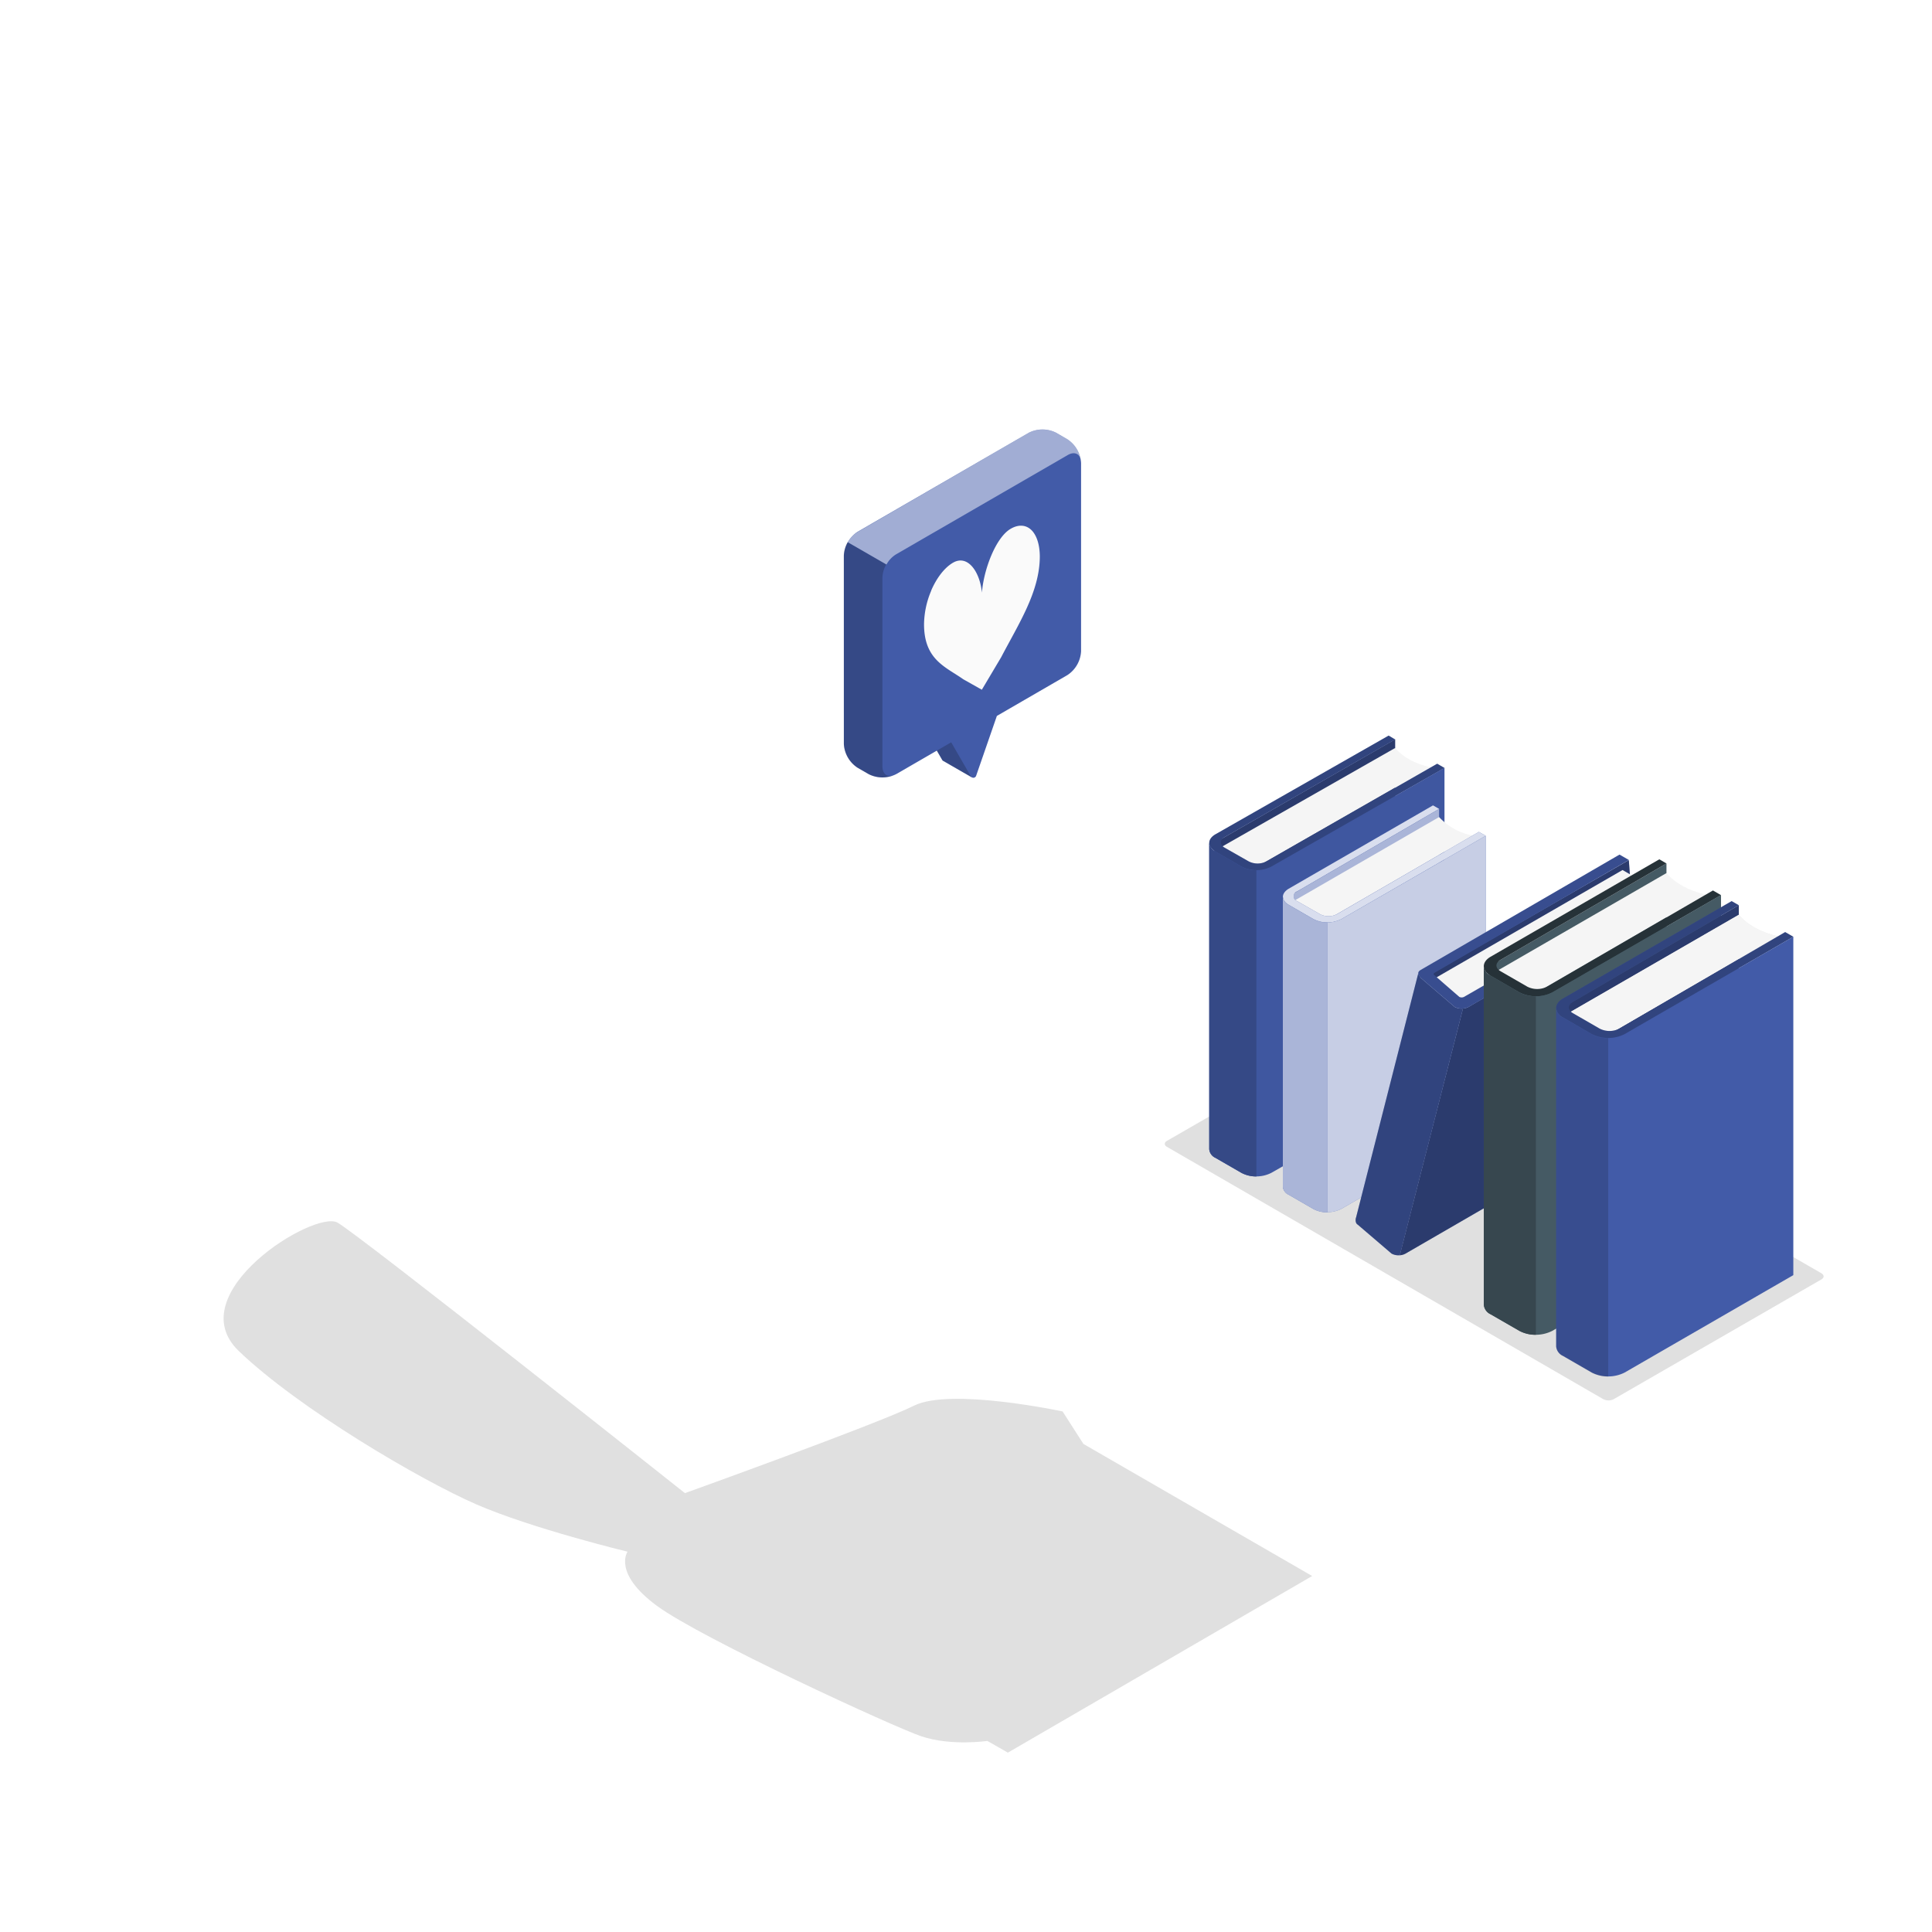 <svg class="animated" style="background:transparent" id="freepik_stories-book-lover" xmlns="http://www.w3.org/2000/svg" viewBox="0 0 500 500"
    version="1.1" xmlns:xlink="http://www.w3.org/1999/xlink" xmlns:svgjs="http://svgjs.com/svgjs">
    <style>
        svg#freepik_stories-book-lover:not(.animated) .animable {
            opacity: 0;
        }

        svg#freepik_stories-book-lover.animated #freepik--Books--inject-3 {
            animation: 1s 1 forwards cubic-bezier(.36, -0.01, .5, 1.38) slideDown;
            animation-delay: 0s;
        }

        svg#freepik_stories-book-lover.animated #freepik--Shelves--inject-3 {
            animation: 1s 1 forwards cubic-bezier(.36, -0.01, .5, 1.38) slideRight;
            animation-delay: 0s;
        }

        svg#freepik_stories-book-lover.animated #freepik--speech-bubble--inject-3 {
            animation: 1s 1 forwards linear slideUp, 1.5s Infinite linear floating;
            animation-delay: 0s, 1s;
        }

        svg#freepik_stories-book-lover.animated #freepik--Character--inject-3 {
            animation: 0.6s 1 forwards linear fadeIn, 1.5s Infinite linear wind;
            animation-delay: 0.1s, 0.7s;
            opacity: 0
        }

        @keyframes slideDown {
            0% {
                opacity: 0;
                transform: translateY(-30px);
            }

            100% {
                opacity: 1;
                transform: translateY(0);
            }
        }

        @keyframes slideRight {
            0% {
                opacity: 0;
                transform: translateX(30px);
            }

            100% {
                opacity: 1;
                transform: translateX(0);
            }
        }

        @keyframes slideUp {
            0% {
                opacity: 0;
                transform: translateY(30px);
            }

            100% {
                opacity: 1;
                transform: inherit;
            }
        }

        @keyframes floating {
            0% {
                opacity: 1;
                transform: translateY(0px);
            }

            50% {
                transform: translateY(-10px);
            }

            100% {
                opacity: 1;
                transform: translateY(0px);
            }
        }

        @keyframes fadeIn {
            0% {
                opacity: 0;
            }

            100% {
                opacity: 1;
            }
        }

        @keyframes wind {
            0% {
                transform: rotate(0deg);
            }

            25% {
                transform: rotate(1deg);
            }

            75% {
                transform: rotate(-1deg);
            }
        }
    </style>
    
    <g id="freepik--Shadows--inject-3" class="animable" style="transform-origin: 264.907px 358.758px;">
        <path id="freepik--Shadow--inject-3"
            d="M260.84,453.58l78.75-45.71-59.2-34.18L275,365.28s-29-6.22-38.46-1.49-59.28,22.63-59.28,22.63-83.93-66.58-89.9-70-41.09,18.33-25.56,33.23,47,33.37,61.43,39.66,39.18,12.27,39.18,12.27-3.92,5.52,7.59,14,61.61,31.49,68.46,33.78c7.74,2.58,17.06,1.19,17.06,1.19Z"
            style="fill: rgb(224, 224, 224); transform-origin: 198.731px 384.82px;" class="animable"></path>
        <path id="freepik--shadow--inject-3"
            d="M471.38,331.11l-53.76,31a3,3,0,0,1-2.68,0L302,296.8c-.74-.43-.74-1.12,0-1.54l53.77-31a2.92,2.92,0,0,1,2.67,0l113,65.3C472.12,330,472.12,330.69,471.38,331.11Z"
            style="fill: rgb(224, 224, 224); transform-origin: 386.694px 313.181px;" class="animable"></path>
    </g>
    <g id="freepik--Books--inject-3" class="animable" style="transform-origin: 388.53px 273.316px;">
        <g id="freepik--books--inject-3" class="animable" style="transform-origin: 388.53px 273.316px;">
            <polygon points="361.06 191.34 314.31 218.14 314.31 297.42 361.06 270.62 361.06 191.34"
                style="fill: rgb(66, 91, 168); transform-origin: 337.685px 244.38px;" id="elwxk3wqz9qqr"
                class="animable"></polygon>
            <g id="eli3kyqdyb9fi">
                <polygon points="361.06 191.34 314.31 218.14 314.31 297.42 361.06 270.62 361.06 191.34"
                    style="opacity: 0.35; transform-origin: 337.685px 244.38px;" class="animable"></polygon>
            </g>
            <path d="M315.64,219.46l45.42-25.88q3.09,3.6,9.16,5L325.15,224.4S322.58,223.8,315.64,219.46Z"
                style="fill: rgb(245, 245, 245); transform-origin: 342.93px 208.99px;" id="el41s0zbgc6wh"
                class="animable"></path>
            <path
                d="M329,224.26a8.5,8.5,0,0,1-7.7,0l-6.75-3.9c-2.13-1.22-2.13-3.21,0-4.44l44.83-25.55,1.68,1-44.19,25.31c-1.28.73-1.27,1.93,0,2.66l6.28,3.58a5.08,5.08,0,0,0,4.62,0l44.17-25.27,1.9,1.1Z"
                style="fill: rgb(66, 91, 168); transform-origin: 343.396px 207.776px;" id="eluula8ku9pm"
                class="animable"></path>
            <g id="el5y3bqb2h3ws">
                <path
                    d="M329,224.26a8.5,8.5,0,0,1-7.7,0l-6.75-3.9c-2.13-1.22-2.13-3.21,0-4.44l44.83-25.55,1.68,1-44.19,25.31c-1.28.73-1.27,1.93,0,2.66l6.28,3.58a5.08,5.08,0,0,0,4.62,0l44.17-25.27,1.9,1.1Z"
                    style="opacity: 0.25; transform-origin: 343.396px 207.776px;" class="animable"></path>
            </g>
            <path
                d="M373.83,198.72V278L329,303.54a8.56,8.56,0,0,1-7.7,0l-6.76-3.9a2.71,2.71,0,0,1-1.59-2.22V218.14a2.71,2.71,0,0,0,1.59,2.22l6.76,3.91a8.56,8.56,0,0,0,7.7,0Z"
                style="fill: rgb(66, 91, 168); transform-origin: 343.39px 251.587px;" id="el4d9butqi5g"
                class="animable"></path>
            <g id="eltcvn8zd138p">
                <path
                    d="M373.83,198.72V278L329,303.54a8.56,8.56,0,0,1-7.7,0l-6.76-3.9a2.71,2.71,0,0,1-1.59-2.22V218.14a2.71,2.71,0,0,0,1.59,2.22l6.76,3.91a8.56,8.56,0,0,0,7.7,0Z"
                    style="opacity: 0.05; transform-origin: 343.39px 251.587px;" class="animable"></path>
            </g>
            <path
                d="M325.15,225.19a7.89,7.89,0,0,1-3.85-.92l-6.76-3.91a2.71,2.71,0,0,1-1.59-2.22v79.28a2.71,2.71,0,0,0,1.59,2.22l6.76,3.9a7.89,7.89,0,0,0,3.85.92Z"
                style="fill: rgb(66, 91, 168); transform-origin: 319.05px 261.301px;" id="elr4u7hgxatmd"
                class="animable"></path>
            <g id="elc53gkjru96t">
                <path
                    d="M325.15,225.19a7.89,7.89,0,0,1-3.85-.92l-6.76-3.91a2.71,2.71,0,0,1-1.59-2.22v79.28a2.71,2.71,0,0,0,1.59,2.22l6.76,3.9a7.89,7.89,0,0,0,3.85.92Z"
                    style="opacity: 0.2; transform-origin: 319.05px 261.301px;" class="animable"></path>
            </g>
            <polygon points="372.44 209.34 333.28 232.1 333.28 307.05 372.44 284.3 372.44 209.34"
                style="fill: rgb(66, 91, 168); transform-origin: 352.86px 258.195px;" id="elh7td6qok2yj"
                class="animable"></polygon>
            <g id="elmntzmx0rkze">
                <polygon points="372.44 209.34 333.28 232.1 333.28 307.05 372.44 284.3 372.44 209.34"
                    style="fill: rgb(255, 255, 255); opacity: 0.55; transform-origin: 352.86px 258.195px;"
                    class="animable"></polygon>
            </g>
            <path d="M334.54,233.34l37.9-21.88a15.94,15.94,0,0,0,8.67,4.77L343.53,238S341.1,237.45,334.54,233.34Z"
                style="fill: rgb(245, 245, 245); transform-origin: 357.825px 224.73px;" id="eltv3s4fuj8u"
                class="animable"></path>
            <path
                d="M347.17,237.89a8,8,0,0,1-7.28,0l-6.38-3.69c-2-1.16-2-3,0-4.2l37.35-21.57,1.58.91L335.7,230.69a1.33,1.33,0,0,0,0,2.52l5.93,3.38a4.81,4.81,0,0,0,4.37,0l36.72-21.3,1.8,1Z"
                style="fill: rgb(66, 91, 168); transform-origin: 358.265px 223.598px;" id="elat3d6zi0wwi"
                class="animable"></path>
            <g id="el8zr1d7js8bp">
                <path
                    d="M347.17,237.89a8,8,0,0,1-7.28,0l-6.38-3.69c-2-1.16-2-3,0-4.2l37.35-21.57,1.58.91L335.7,230.69a1.33,1.33,0,0,0,0,2.52l5.93,3.38a4.81,4.81,0,0,0,4.37,0l36.72-21.3,1.8,1Z"
                    style="fill: rgb(255, 255, 255); opacity: 0.8; transform-origin: 358.265px 223.598px;"
                    class="animable"></path>
            </g>
            <path
                d="M384.52,216.32v74.95l-37.35,21.57a8,8,0,0,1-7.28,0l-6.39-3.69a2.54,2.54,0,0,1-1.5-2.1v-75a2.56,2.56,0,0,0,1.5,2.1l6.39,3.69a8,8,0,0,0,7.28,0Z"
                style="fill: rgb(66, 91, 168); transform-origin: 358.26px 265.018px;" id="el7rv2qjq1t84"
                class="animable"></path>
            <g id="el6fo7gyzqlik">
                <path
                    d="M384.52,216.32v74.95l-37.35,21.57a8,8,0,0,1-7.28,0l-6.39-3.69a2.54,2.54,0,0,1-1.5-2.1v-75a2.56,2.56,0,0,0,1.5,2.1l6.39,3.69a8,8,0,0,0,7.28,0Z"
                    style="fill: rgb(255, 255, 255); opacity: 0.7; transform-origin: 358.26px 265.018px;"
                    class="animable"></path>
            </g>
            <path
                d="M343.53,238.76a7.42,7.42,0,0,1-3.64-.87l-6.39-3.69a2.56,2.56,0,0,1-1.5-2.1v75a2.54,2.54,0,0,0,1.5,2.1l6.39,3.69a7.42,7.42,0,0,0,3.64.87Z"
                style="fill: rgb(66, 91, 168); transform-origin: 337.765px 272.931px;" id="elqavczt0fbc"
                class="animable"></path>
            <g id="elxpnbx2p0ds">
                <path
                    d="M343.53,238.76a7.42,7.42,0,0,1-3.64-.87l-6.39-3.69a2.56,2.56,0,0,1-1.5-2.1v75a2.54,2.54,0,0,0,1.5,2.1l6.39,3.69a7.42,7.42,0,0,0,3.64.87Z"
                    style="fill: rgb(255, 255, 255); opacity: 0.55; transform-origin: 337.765px 272.931px;"
                    class="animable"></path>
            </g>
            <polygon points="421.54 222.6 421.96 228.3 371.56 255.34 370.42 252.02 421.54 222.6"
                style="fill: rgb(66, 91, 168); transform-origin: 396.19px 238.97px;" id="elr32c71vpcu9"
                class="animable"></polygon>
            <g id="elmznubryfvdb">
                <polygon points="421.54 222.6 421.96 228.3 371.56 255.34 370.42 252.02 421.54 222.6"
                    style="opacity: 0.35; transform-origin: 396.19px 238.97px;" class="animable"></polygon>
            </g>
            <polygon points="371.09 253.34 419.91 225.16 428.4 230.06 378.62 259.18 371.09 253.34"
                style="fill: rgb(245, 245, 245); transform-origin: 399.745px 242.17px;" id="elg79h6ojs6o"
                class="animable"></polygon>
            <path
                d="M387.79,256.16l6.07,48.76a4,4,0,0,1-1.81,3.13l-28.32,16.39a3.5,3.5,0,0,1-1.47.42L378.62,261a3.45,3.45,0,0,0,1.47-.41l2-1.18Z"
                style="fill: rgb(66, 91, 168); transform-origin: 378.06px 290.51px;" id="elfjegn40rwkt"
                class="animable"></path>
            <g id="elct3mwmvq1ao">
                <path
                    d="M387.79,256.16l6.07,48.76a4,4,0,0,1-1.81,3.13l-28.32,16.39a3.5,3.5,0,0,1-1.47.42L378.62,261a3.45,3.45,0,0,0,1.47-.41l2-1.18Z"
                    style="opacity: 0.35; transform-origin: 378.06px 290.51px;" class="animable"></path>
            </g>
            <path
                d="M376.47,260.61l-5.05-4.32-3.71-3.18c-.38-.6-.82-1.05-.58-1.55L351,314.88l0,.06c-.24.5-.31,1.62.38,2l8.75,7.49a3.73,3.73,0,0,0,2.16.42L378.62,261A3.75,3.75,0,0,1,376.47,260.61Z"
                style="fill: rgb(66, 91, 168); transform-origin: 364.726px 288.216px;" id="elv2w0zcb2t8"
                class="animable"></path>
            <g id="el66nx7lct6ec">
                <path
                    d="M376.47,260.61l-5.05-4.32-3.71-3.18c-.38-.6-.82-1.05-.58-1.55L351,314.88l0,.06c-.24.5-.31,1.62.38,2l8.75,7.49a3.73,3.73,0,0,0,2.16.42L378.62,261A3.75,3.75,0,0,1,376.47,260.61Z"
                    style="opacity: 0.25; transform-origin: 364.726px 288.216px;" class="animable"></path>
            </g>
            <path
                d="M367.71,251c-1,.58-.75,1.22,0,2.09l8.76,7.5a4,4,0,0,0,3.62,0l7.7-4.45c1-.57,1.18-1.41.39-1.86a3.61,3.61,0,0,0-3.22.23L378.88,258a1.36,1.36,0,0,1-1.21,0l-6.4-5.56c-.33-.19-.33-.5,0-.7l50.27-29.18-2.41-1.39Z"
                style="fill: rgb(66, 91, 168); transform-origin: 394.295px 241.096px;" id="elqaa32axdxg"
                class="animable"></path>
            <g id="el061hqrot1pla">
                <path
                    d="M367.71,251c-1,.58-.75,1.22,0,2.09l8.76,7.5a4,4,0,0,0,3.62,0l7.7-4.45c1-.57,1.18-1.41.39-1.86a3.61,3.61,0,0,0-3.22.23L378.88,258a1.36,1.36,0,0,1-1.21,0l-6.4-5.56c-.33-.19-.33-.5,0-.7l50.27-29.18-2.41-1.39Z"
                    style="opacity: 0.15; transform-origin: 394.295px 241.096px;" class="animable"></path>
            </g>
            <polygon points="431.28 223.46 385.5 250.06 385.5 337.66 431.28 311.07 431.28 223.46"
                style="fill: rgb(69, 90, 100); transform-origin: 408.39px 280.56px;" id="el1xeo73zw861"
                class="animable"></polygon>
            <path d="M387,251.51l44.3-25.57q3.42,4,10.13,5.57L397.48,257S394.65,256.31,387,251.51Z"
                style="fill: rgb(245, 245, 245); transform-origin: 414.215px 241.47px;" id="elpw9f95zpkf"
                class="animable"></path>
            <path
                d="M401.74,256.82a9.39,9.39,0,0,1-8.51,0l-7.46-4.3c-2.35-1.36-2.35-3.56,0-4.92l43.66-25.21,1.85,1.07-42.94,24.95c-1.41.81-1.41,2.13,0,2.94l6.93,4a5.68,5.68,0,0,0,5.11,0l42.93-24.9,2.09,1.21Z"
                style="fill: rgb(38, 50, 56); transform-origin: 414.704px 240.115px;" id="elzxjdnqs1yk"
                class="animable"></path>
            <path
                d="M445.4,231.61v87.61l-43.66,25.2a9.39,9.39,0,0,1-8.51,0l-7.46-4.3a3,3,0,0,1-1.76-2.46v-87.6a3,3,0,0,0,1.76,2.45l7.46,4.32a9.45,9.45,0,0,0,8.51,0Z"
                style="fill: rgb(69, 90, 100); transform-origin: 414.705px 288.525px;" id="elju6tic433ye"
                class="animable"></path>
            <path
                d="M397.48,257.85a8.65,8.65,0,0,1-4.25-1l-7.46-4.32a3,3,0,0,1-1.76-2.45v87.6a3,3,0,0,0,1.76,2.46l7.46,4.3a8.65,8.65,0,0,0,4.25,1Z"
                style="fill: rgb(55, 71, 79); transform-origin: 390.745px 297.761px;" id="el1vpk9uli6aa"
                class="animable"></path>
            <polygon points="450 234.27 404.22 260.87 404.22 348.48 450 321.88 450 234.27"
                style="fill: rgb(66, 91, 168); transform-origin: 427.11px 291.375px;" id="el4d020ng9pip"
                class="animable"></polygon>
            <g id="eltr5magpioq8">
                <polygon points="450 234.27 404.22 260.87 404.22 348.48 450 321.88 450 234.27"
                    style="opacity: 0.35; transform-origin: 427.11px 291.375px;" class="animable"></polygon>
            </g>
            <path d="M405.7,262.32,450,236.75q3.42,4,10.13,5.57L416.2,267.79S413.36,267.12,405.7,262.32Z"
                style="fill: rgb(235, 235, 235); transform-origin: 432.915px 252.27px;" id="elkhf1rzxo4ng"
                class="animable"></path>
            <path d="M405.7,262.32,450,236.75q3.42,4,10.13,5.57L416.2,267.79S413.36,267.12,405.7,262.32Z"
                style="fill: rgb(245, 245, 245); transform-origin: 432.915px 252.27px;" id="eleodokxbreij"
                class="animable"></path>
            <path
                d="M420.46,267.63a9.39,9.39,0,0,1-8.51,0l-7.46-4.3c-2.35-1.36-2.35-3.56,0-4.92l43.66-25.2,1.85,1.06-42.94,25c-1.41.81-1.41,2.13,0,2.94l6.93,4a5.68,5.68,0,0,0,5.11,0L462,241.22l2.1,1.21Z"
                style="fill: rgb(66, 91, 168); transform-origin: 433.414px 250.93px;" id="el7i9ktcrfi7v"
                class="animable"></path>
            <g id="el9ejr3a3rhq7">
                <path
                    d="M420.46,267.63a9.39,9.39,0,0,1-8.51,0l-7.46-4.3c-2.35-1.36-2.35-3.56,0-4.92l43.66-25.2,1.85,1.06-42.94,25c-1.41.81-1.41,2.13,0,2.94l6.93,4a5.68,5.68,0,0,0,5.11,0L462,241.22l2.1,1.21Z"
                    style="opacity: 0.25; transform-origin: 433.414px 250.93px;" class="animable"></path>
            </g>
            <path
                d="M464.11,242.42V330l-43.65,25.21a9.45,9.45,0,0,1-8.51,0l-7.46-4.31a3,3,0,0,1-1.76-2.46v-87.6a3,3,0,0,0,1.76,2.45l7.46,4.32a9.39,9.39,0,0,0,8.51,0Z"
                style="fill: rgb(66, 91, 168); transform-origin: 433.42px 299.321px;" id="el0ooqry2u7b8"
                class="animable"></path>
            <g id="eljmfgyw0mhp">
                <path
                    d="M416.2,268.66a8.65,8.65,0,0,1-4.25-1l-7.46-4.32a3,3,0,0,1-1.76-2.45v87.6a3,3,0,0,0,1.76,2.46l7.46,4.31a8.75,8.75,0,0,0,4.25,1Z"
                    style="opacity: 0.15; transform-origin: 409.465px 308.576px;" class="animable"></path>
            </g>
        </g>
    </g>
    
    <g id="freepik--speech-bubble--inject-3" class="animable" style="transform-origin: 249.075px 156.218px;">
        <g id="freepik--speach-bubble--inject-3" class="animable" style="transform-origin: 249.075px 156.218px;">
            <path d="M251.51,201.19l-4.8-9L250.58,181v-6.83L238.74,181v6.84l5.09,8.81a.72.72,0,0,0,.34.31h0Z"
                style="fill: rgb(66, 91, 168); transform-origin: 245.125px 187.68px;" id="elddtz8t9a2nj"
                class="animable"></path>
            <g id="ela2yfc3aospi">
                <path d="M251.51,201.19l-4.8-9L250.58,181v-6.83L238.74,181v6.84l5.09,8.81a.72.72,0,0,0,.34.31h0Z"
                    style="opacity: 0.2; transform-origin: 245.125px 187.68px;" class="animable"></path>
            </g>
            <path
                d="M279.78,119.83a7.84,7.84,0,0,0-3.55-6.15L273.34,112a7.86,7.86,0,0,0-7.1,0l-44.31,25.63a7.83,7.83,0,0,0-3.54,6.15v48.75a7.84,7.84,0,0,0,3.54,6.15l2.89,1.67a7.86,7.86,0,0,0,7.1,0l14.25-8.24,5.08,8.8a.76.76,0,0,0,1.37-.13l5.37-15.5,18.24-10.56a7.85,7.85,0,0,0,3.55-6.15Z"
                style="fill: rgb(66, 91, 168); transform-origin: 249.085px 156.218px;" id="elcvuworbqh6d"
                class="animable"></path>
            <g id="el2jxvej8jo2c">
                <path
                    d="M218.39,192.54a7.84,7.84,0,0,0,3.54,6.15l2.89,1.67a7.92,7.92,0,0,0,6.49.28c-1.67.63-2.94-.31-2.94-2.33V149.55a7.25,7.25,0,0,1,1-3.49l-10-5.77a7.27,7.27,0,0,0-1,3.5Z"
                    style="opacity: 0.2; transform-origin: 224.84px 170.747px;" class="animable"></path>
            </g>
            <g id="eliwccu7y7oha">
                <path
                    d="M279.66,118.82c-.41-1.51-1.78-2-3.42-1l-44.32,25.63a7,7,0,0,0-2.5,2.65l-10-5.76a7,7,0,0,1,2.5-2.65L266.24,112a7.92,7.92,0,0,1,7.1,0l2.9,1.68A7.79,7.79,0,0,1,279.66,118.82Z"
                    style="fill: rgb(255, 255, 255); opacity: 0.5; transform-origin: 249.54px 128.63px;"
                    class="animable"></path>
            </g>
            <path
                d="M239.14,161.64a22.81,22.81,0,0,1,1.86-8.77h0l0-.06c1.37-3.17,3.37-5.85,5.6-7.16,3.83-2.26,7,2.32,7.52,7.72.46-6,3.59-14.26,7.41-16.5,2.23-1.31,4.25-1,5.64.56l0,0h0c1.18,1.35,1.91,3.6,1.93,6.55,0,9.12-5.45,17.4-10,26.11l-5,8.41-4.78-2.69C244.72,172.57,239.18,170.77,239.14,161.64Z"
                style="fill: rgb(250, 250, 250); transform-origin: 254.12px 157.275px;" id="ellc5b8540r4f"
                class="animable"></path>
        </g>
    </g>
    <g id="freepik--Character--inject-3" class="animable" style="transform-origin: 184.994px 317.435px;">
        <g id="freepik--character--inject-3" class="animable" style="transform-origin: 184.994px 317.435px;">
            <path
                d="M277.45,351.34s-3.19-17.39-7.59-35.8c-3.73-15.56-14.26-26.3-33.76-20.64l18.45,62.87a16.11,16.11,0,0,0,10.74,11.52l12.16,3.87,37.06,13.59,3.75-11.68C313.21,372.1,277.45,351.34,277.45,351.34Z"
                style="fill: rgb(255, 168, 167); transform-origin: 277.18px 340.06px;" id="eldrlpq3igv1t"
                class="animable"></path>
            <path
                d="M232.34,294.9s12.51-3.18,18.59-1.53,13.89,3.93,18.11,17.44,7.2,31.44,7.2,31.44-5.86,10.62-24.51,8.74Z"
                style="fill: rgb(66, 91, 168); transform-origin: 254.29px 322.054px;" id="eltooa52p6gi9"
                class="animable"></path>
            <g id="freepik--Book--inject-3" class="animable" style="transform-origin: 275.505px 406.145px;">
                <polygon points="261.43 444.82 339.34 399.84 289.57 371.11 211.66 416.09 261.43 444.82"
                    style="fill: rgb(66, 91, 168); transform-origin: 275.5px 407.965px;" id="el9ihq0ozbmzu"
                    class="animable"></polygon>
                <g id="elkvpo052ddfj">
                    <polygon points="261.43 444.82 339.34 399.84 289.57 371.11 211.66 416.09 261.43 444.82"
                        style="opacity: 0.15; transform-origin: 275.5px 407.965px;" class="animable"></polygon>
                </g>
                <path d="M299.35,421.74v-1.4c0-1.71,3.06-6.61,6.88-8.82l30.95-17.86v6.24Z"
                    style="fill: rgb(245, 245, 245); transform-origin: 318.265px 407.7px;" id="eljj2f5zes2ei"
                    class="animable"></path>
                <path
                    d="M337.17,393.66l-30.95,17.87c-3.82,2.2-6.89,7.1-6.88,8.81v1.4l-47.61-27.49h0v-1.39c0-1.72,3.06-6.62,6.88-8.82l30.93-17.86h0Z"
                    style="fill: rgb(250, 250, 250); transform-origin: 294.45px 393.96px;" id="eljeodlboffl"
                    class="animable"></path>
                <path
                    d="M337.17,393.66l-30.95,17.87c-3.82,2.2-6.89,7.1-6.88,8.81v1.4l-47.61-27.49h0v-1.39c0-1.72,3.06-6.62,6.88-8.82l30.95-17.87Z"
                    style="fill: rgb(250, 250, 250); transform-origin: 294.45px 393.955px;" id="elzihf6yqygc"
                    class="animable"></path>
                <path d="M299.34,420.44l-3-1.71-3.91-2.26a7.67,7.67,0,0,1,4.81.69A4,4,0,0,1,299.34,420.44Z"
                    style="fill: rgb(240, 240, 240); transform-origin: 295.885px 418.393px;" id="eler9jl7hgc19"
                    class="animable"></path>
                <path d="M299.34,420.44l-3-1.71-3.91-2.26a7.67,7.67,0,0,1,4.81.69A4,4,0,0,1,299.34,420.44Z"
                    style="fill: rgb(224, 224, 224); transform-origin: 295.885px 418.393px;" id="elq87m0mhur3o"
                    class="animable"></path>
                <polygon points="261.44 446.12 261.43 444.82 211.66 416.09 211.66 417.38 261.44 446.12"
                    style="fill: rgb(66, 91, 168); transform-origin: 236.55px 431.105px;" id="el1do6dlxz2qb"
                    class="animable"></polygon>
                <g id="elh5z8oac4uu">
                    <polygon points="261.44 446.12 261.43 444.82 211.66 416.09 211.66 417.38 261.44 446.12"
                        style="opacity: 0.3; transform-origin: 236.55px 431.105px;" class="animable"></polygon>
                </g>
                <polygon points="261.44 446.12 339.35 401.14 339.34 399.84 261.43 444.82 261.44 446.12"
                    style="fill: rgb(66, 91, 168); transform-origin: 300.39px 422.98px;" id="els3e4pzkd6qp"
                    class="animable"></polygon>
                <path
                    d="M299.34,420.44c0-1.71-3.15-3.14-7-.95l-30.93,17.73v6.41l37.92-21.89S299.36,422.16,299.34,420.44Z"
                    style="fill: rgb(245, 245, 245); transform-origin: 280.378px 431.003px;" id="elvihq6y8t5mn"
                    class="animable"></path>
                <polygon points="261.43 443.63 261.43 437.22 213.82 409.73 213.82 416.14 261.43 443.63"
                    style="fill: rgb(235, 235, 235); transform-origin: 237.625px 426.68px;" id="eludzpioggnxf"
                    class="animable"></polygon>
                <path
                    d="M292.37,419.49l-1.39.8-29.55,16.93-42.06-24.28-5.55-3.21L244.76,392c2.8-1.61,4.37-1.49,5.48-.86h0L298.5,419C296.76,418,294.72,418.24,292.37,419.49Z"
                    style="fill: rgb(250, 250, 250); transform-origin: 256.16px 413.963px;" id="eljyyxvqz58c"
                    class="animable"></path>
                <polygon
                    points="259.26 432.39 285.61 417.19 287 416.39 288.01 416.98 286.62 417.77 260.28 432.97 259.26 432.39"
                    style="fill: rgb(224, 224, 224); transform-origin: 273.635px 424.68px;" id="elxqsnui47cr8"
                    class="animable"></polygon>
                <polygon
                    points="256.83 430.98 283.18 415.78 284.56 414.99 285.58 415.57 284.19 416.37 257.84 431.57 256.83 430.98"
                    style="fill: rgb(224, 224, 224); transform-origin: 271.205px 423.28px;" id="elvm9dxfx92el"
                    class="animable"></polygon>
                <polygon
                    points="254.4 429.58 280.74 414.38 282.13 413.58 283.14 414.17 281.76 414.96 255.41 430.16 254.4 429.58"
                    style="fill: rgb(224, 224, 224); transform-origin: 268.77px 421.87px;" id="el4zy02c2kjge"
                    class="animable"></polygon>
                <polygon
                    points="251.96 428.17 278.31 412.97 279.7 412.18 280.71 412.76 279.32 413.56 252.98 428.76 251.96 428.17"
                    style="fill: rgb(224, 224, 224); transform-origin: 266.335px 420.47px;" id="elk83j53cweq8"
                    class="animable"></polygon>
                <polygon
                    points="249.53 426.77 275.88 411.57 277.26 410.77 278.28 411.36 276.89 412.15 250.54 427.35 249.53 426.77"
                    style="fill: rgb(224, 224, 224); transform-origin: 263.905px 419.06px;" id="elkji30095m5b"
                    class="animable"></polygon>
                <polygon
                    points="247.1 425.36 273.44 410.16 274.83 409.37 275.85 409.95 274.46 410.75 248.11 425.95 247.1 425.36"
                    style="fill: rgb(224, 224, 224); transform-origin: 261.475px 417.66px;" id="el38rbof81a1h"
                    class="animable"></polygon>
                <polygon
                    points="244.66 423.96 271.01 408.76 272.4 407.96 273.41 408.55 272.03 409.34 245.68 424.54 244.66 423.96"
                    style="fill: rgb(224, 224, 224); transform-origin: 259.035px 416.25px;" id="el8r2mwbi4hgt"
                    class="animable"></polygon>
                <polygon
                    points="242.23 422.55 268.58 407.35 269.97 406.56 270.98 407.14 269.59 407.94 243.25 423.14 242.23 422.55"
                    style="fill: rgb(224, 224, 224); transform-origin: 256.605px 414.85px;" id="el73xgpyjsayq"
                    class="animable"></polygon>
                <polygon
                    points="239.8 421.15 266.15 405.95 267.53 405.15 268.55 405.74 267.16 406.53 240.81 421.74 239.8 421.15"
                    style="fill: rgb(224, 224, 224); transform-origin: 254.175px 413.445px;" id="el5umji9fsbdi"
                    class="animable"></polygon>
                <polygon
                    points="237.37 419.75 263.71 404.54 265.1 403.75 266.11 404.33 264.73 405.13 238.38 420.33 237.37 419.75"
                    style="fill: rgb(224, 224, 224); transform-origin: 251.74px 412.04px;" id="elyj3kuyr006k"
                    class="animable"></polygon>
                <polygon
                    points="234.93 418.34 261.28 403.14 262.67 402.35 263.68 402.93 262.29 403.72 235.95 418.93 234.93 418.34"
                    style="fill: rgb(224, 224, 224); transform-origin: 249.305px 410.64px;" id="ela74g5fq777"
                    class="animable"></polygon>
                <polygon
                    points="232.5 416.94 258.85 401.73 260.23 400.94 261.25 401.53 259.86 402.32 233.51 417.52 232.5 416.94"
                    style="fill: rgb(224, 224, 224); transform-origin: 246.875px 409.23px;" id="el6egosdcmv4"
                    class="animable"></polygon>
                <polygon
                    points="230.07 415.53 256.41 400.33 257.8 399.54 258.81 400.12 257.43 400.91 231.08 416.12 230.07 415.53"
                    style="fill: rgb(224, 224, 224); transform-origin: 244.44px 407.83px;" id="elg0shxg0pjc"
                    class="animable"></polygon>
                <polygon
                    points="227.63 414.13 253.98 398.92 255.37 398.13 256.38 398.72 255 399.51 228.65 414.71 227.63 414.13"
                    style="fill: rgb(224, 224, 224); transform-origin: 242.005px 406.42px;" id="elhmmyhs4s8hv"
                    class="animable"></polygon>
                <polygon
                    points="225.2 412.72 251.55 397.52 252.94 396.73 253.95 397.31 252.56 398.1 226.22 413.31 225.2 412.72"
                    style="fill: rgb(224, 224, 224); transform-origin: 239.575px 405.02px;" id="elkd2090uzxih"
                    class="animable"></polygon>
                <polygon
                    points="222.77 411.32 249.12 396.11 250.5 395.32 251.51 395.91 250.13 396.7 223.78 411.9 222.77 411.32"
                    style="fill: rgb(224, 224, 224); transform-origin: 237.14px 403.61px;" id="elnp5gxht9rmk"
                    class="animable"></polygon>
                <polygon
                    points="220.34 409.91 246.68 394.71 248.07 393.92 249.08 394.5 247.7 395.3 221.35 410.5 220.34 409.91"
                    style="fill: rgb(224, 224, 224); transform-origin: 234.71px 402.21px;" id="elwc5muqmzr6"
                    class="animable"></polygon>
                <g id="el1eqj0p4zs3q">
                    <path
                        d="M292.66,417.83c-.57.06-1.78.45-2.45.6-2.81.63-7.77,2.9-12.53,5.28-6.35,3.18-12.33,6.57-12.33,6.57l-43.56-25.12,23-13.15a9.78,9.78,0,0,1,2.83-1.18,6.09,6.09,0,0,1,2,.68l.31-.53.35.17L298.5,419A7.87,7.87,0,0,0,292.66,417.83Z"
                        style="opacity: 0.1; transform-origin: 260.145px 410.555px;" class="animable"></path>
                </g>
                <polygon points="261.4 438.62 266.12 436.22 261.43 439.08 256.71 436.36 261.4 438.62"
                    style="fill: rgb(230, 230, 230); transform-origin: 261.415px 437.65px;" id="elfasw85erofm"
                    class="animable"></polygon>
                <polygon points="261.43 441.82 270.09 436.83 261.44 441.49 251.7 436.2 261.43 441.82"
                    style="fill: rgb(230, 230, 230); transform-origin: 260.895px 439.01px;" id="elgj4apugphxh"
                    class="animable"></polygon>
                <polygon points="213.82 411.15 221.1 415.54 213.82 411.82 213.82 411.15"
                    style="fill: rgb(230, 230, 230); transform-origin: 217.46px 413.345px;" id="elz8li4f1o7q"
                    class="animable"></polygon>
                <polygon points="213.83 413.65 224.64 420.26 213.82 414.25 213.83 413.65"
                    style="fill: rgb(230, 230, 230); transform-origin: 219.23px 416.955px;" id="elfrx9y7vjyx"
                    class="animable"></polygon>
                <path
                    d="M292.47,416.47a15.86,15.86,0,0,0-1.85.31c-2.82.64-7.78,2.9-12.53,5.28-6.35,3.18-12.34,6.58-12.34,6.58l-47.63-27.48s18.12-10.43,25.23-11.81c3.34-.64,5.39-.19,6.63.52h0l47.29,27.3A7.67,7.67,0,0,0,292.47,416.47Z"
                    style="fill: rgb(245, 245, 245); transform-origin: 257.695px 408.841px;" id="el4jx5qp40gqf"
                    class="animable"></path>
                <path
                    d="M291.87,414a7.73,7.73,0,0,0-4.81-.7,18.49,18.49,0,0,0-1.85.32,45.64,45.64,0,0,0-7.78,3c-1.55.71-3.16,1.49-4.75,2.29-3.82,1.91-7.51,3.9-9.84,5.19l1.08.62c2.33-1.28,6-3.27,9.84-5.18,1.59-.8,3.2-1.58,4.75-2.3a45.45,45.45,0,0,1,7.78-3,14,14,0,0,1,1.86-.32,7.79,7.79,0,0,1,4.8.69Z"
                    style="fill: rgb(224, 224, 224); transform-origin: 277.895px 418.951px;" id="el0latsvbhvh5"
                    class="animable"></path>
                <path
                    d="M289.44,412.63a7.75,7.75,0,0,0-4.81-.69,16.37,16.37,0,0,0-1.86.31,46.51,46.51,0,0,0-7.78,3c-1.55.71-3.16,1.5-4.75,2.29-3.82,1.92-7.51,3.91-9.84,5.19l1.08.62c2.33-1.28,6-3.27,9.84-5.18,1.59-.8,3.21-1.58,4.76-2.29a45.59,45.59,0,0,1,7.77-3,16.53,16.53,0,0,1,1.86-.32,7.73,7.73,0,0,1,4.81.7Z"
                    style="fill: rgb(224, 224, 224); transform-origin: 275.46px 417.585px;" id="el6f6ait8ch0w"
                    class="animable"></path>
                <path
                    d="M287,411.23a7.73,7.73,0,0,0-4.81-.7,16.53,16.53,0,0,0-1.86.32,45.4,45.4,0,0,0-7.77,3c-1.55.72-3.16,1.5-4.75,2.3C264,418,260.3,420,258,421.31l1.09.63c2.33-1.29,6-3.28,9.84-5.19,1.59-.8,3.2-1.58,4.75-2.29a45.32,45.32,0,0,1,7.78-3,18.49,18.49,0,0,1,1.85-.32,7.73,7.73,0,0,1,4.81.7Z"
                    style="fill: rgb(224, 224, 224); transform-origin: 273.06px 416.176px;" id="elhibofgqc1z"
                    class="animable"></path>
                <path
                    d="M284.56,409.82a7.73,7.73,0,0,0-4.81-.7,18.49,18.49,0,0,0-1.85.32,45.32,45.32,0,0,0-7.78,3c-1.55.71-3.16,1.49-4.75,2.29-3.82,1.91-7.51,3.9-9.84,5.19l1.08.62c2.33-1.28,6-3.27,9.84-5.19,1.59-.79,3.2-1.57,4.75-2.29a46.51,46.51,0,0,1,7.78-3,15.86,15.86,0,0,1,1.85-.31,7.74,7.74,0,0,1,4.81.69Z"
                    style="fill: rgb(224, 224, 224); transform-origin: 270.585px 414.771px;" id="elgluf48i5kt"
                    class="animable"></path>
                <path
                    d="M282.12,408.41a7.71,7.71,0,0,0-4.8-.7,18.18,18.18,0,0,0-1.86.32,45.64,45.64,0,0,0-7.78,3c-1.55.71-3.16,1.5-4.75,2.29-3.82,1.92-7.51,3.91-9.84,5.19l1.08.62c2.33-1.28,6-3.27,9.84-5.18,1.59-.8,3.2-1.58,4.75-2.3a45.45,45.45,0,0,1,7.78-3,16.53,16.53,0,0,1,1.86-.32,7.74,7.74,0,0,1,4.81.7Z"
                    style="fill: rgb(224, 224, 224); transform-origin: 268.15px 413.361px;" id="elnawwsusc64"
                    class="animable"></path>
                <path
                    d="M279.69,407a7.81,7.81,0,0,0-4.81-.69,14.54,14.54,0,0,0-1.86.32,45.45,45.45,0,0,0-7.78,3c-1.54.72-3.16,1.5-4.75,2.29-3.82,1.92-7.51,3.91-9.84,5.19l1.08.63c2.34-1.29,6-3.28,9.85-5.19,1.59-.8,3.2-1.58,4.75-2.29a45.59,45.59,0,0,1,7.77-3c.67-.15,1.29-.25,1.86-.32a7.73,7.73,0,0,1,4.81.7Z"
                    style="fill: rgb(224, 224, 224); transform-origin: 265.71px 411.966px;" id="els4m2l4nnrdn"
                    class="animable"></path>
                <path
                    d="M277.25,405.6a7.73,7.73,0,0,0-4.81-.7,16.53,16.53,0,0,0-1.86.32,46.26,46.26,0,0,0-7.77,3c-1.55.72-3.16,1.5-4.75,2.3-3.83,1.91-7.51,3.9-9.84,5.18l1.08.63c2.33-1.28,6-3.27,9.84-5.19,1.59-.79,3.2-1.58,4.75-2.29a45.32,45.32,0,0,1,7.78-3,18.49,18.49,0,0,1,1.85-.32,7.73,7.73,0,0,1,4.81.7Z"
                    style="fill: rgb(224, 224, 224); transform-origin: 263.275px 410.556px;" id="elfdhrnopv8vi"
                    class="animable"></path>
                <path
                    d="M274.81,404.19a7.73,7.73,0,0,0-4.81-.7,18.49,18.49,0,0,0-1.85.32,45.32,45.32,0,0,0-7.78,3c-1.55.71-3.16,1.49-4.75,2.29-3.82,1.91-7.51,3.9-9.84,5.19l1.08.62c2.33-1.28,6-3.27,9.84-5.18,1.59-.8,3.2-1.58,4.75-2.3a45.45,45.45,0,0,1,7.78-3,14,14,0,0,1,1.86-.32,7.79,7.79,0,0,1,4.8.69Z"
                    style="fill: rgb(224, 224, 224); transform-origin: 260.835px 409.141px;" id="elv7vghqe093e"
                    class="animable"></path>
                <path
                    d="M268.65,402.71a16.53,16.53,0,0,0-1.86.32c-2.81.63-7.77,2.9-12.53,5.28-3.82,1.91-7.51,3.9-9.84,5.18l-1.08-.62c2.33-1.28,6-3.27,9.84-5.19,4.75-2.38,9.72-4.64,12.53-5.28a16,16,0,0,1,1.86-.31,7.72,7.72,0,0,1,4.8.69l1.09.63A7.73,7.73,0,0,0,268.65,402.71Z"
                    style="fill: rgb(224, 224, 224); transform-origin: 258.4px 407.73px;" id="elcok5jset2k8"
                    class="animable"></path>
                <path
                    d="M266.21,401.3c-.57.07-1.19.17-1.86.32-2.81.63-7.77,2.9-12.52,5.28-3.83,1.91-7.51,3.9-9.84,5.19l-1.09-.63c2.34-1.28,6-3.27,9.84-5.18,4.76-2.38,9.72-4.65,12.53-5.28a16.53,16.53,0,0,1,1.86-.32,7.73,7.73,0,0,1,4.81.7L271,402A7.73,7.73,0,0,0,266.21,401.3Z"
                    style="fill: rgb(224, 224, 224); transform-origin: 255.95px 406.326px;" id="elh9zkdi679ku"
                    class="animable"></path>
                <path
                    d="M263.77,399.9a15.86,15.86,0,0,0-1.85.31c-2.82.64-7.78,2.9-12.53,5.28-3.82,1.92-7.51,3.91-9.84,5.19l-1.08-.62c2.33-1.29,6-3.28,9.84-5.19,4.75-2.38,9.71-4.65,12.53-5.28a18.49,18.49,0,0,1,1.85-.32,7.73,7.73,0,0,1,4.81.7l1.08.62A7.74,7.74,0,0,0,263.77,399.9Z"
                    style="fill: rgb(224, 224, 224); transform-origin: 253.525px 404.916px;" id="elr47hxcporu"
                    class="animable"></path>
                <path
                    d="M261.34,398.49a16.15,16.15,0,0,0-1.86.32c-2.81.63-7.78,2.9-12.53,5.28-3.82,1.91-7.51,3.9-9.84,5.18l-1.08-.62c2.33-1.28,6-3.27,9.84-5.19,4.75-2.38,9.71-4.64,12.53-5.28a18.49,18.49,0,0,1,1.85-.32,7.73,7.73,0,0,1,4.81.7l1.09.63A7.75,7.75,0,0,0,261.34,398.49Z"
                    style="fill: rgb(224, 224, 224); transform-origin: 251.09px 403.506px;" id="elh57cxs02i7g"
                    class="animable"></path>
                <path
                    d="M258.9,397.08c-.57.07-1.19.17-1.86.32-2.81.63-7.77,2.9-12.53,5.28-3.82,1.91-7.5,3.9-9.84,5.19l-1.08-.63c2.33-1.28,6-3.27,9.84-5.18,4.75-2.39,9.72-4.65,12.53-5.28a14.54,14.54,0,0,1,1.86-.32,7.82,7.82,0,0,1,4.81.69l1.08.63A7.73,7.73,0,0,0,258.9,397.08Z"
                    style="fill: rgb(224, 224, 224); transform-origin: 248.65px 402.106px;" id="el8s50eyb2qih"
                    class="animable"></path>
                <path
                    d="M256.46,395.67a18.49,18.49,0,0,0-1.85.32c-2.82.64-7.78,2.9-12.53,5.28-3.83,1.92-7.51,3.91-9.84,5.19l-1.09-.63c2.34-1.28,6-3.27,9.85-5.18,4.75-2.38,9.71-4.65,12.52-5.28a16.53,16.53,0,0,1,1.86-.32,7.73,7.73,0,0,1,4.81.7l1.08.62A7.73,7.73,0,0,0,256.46,395.67Z"
                    style="fill: rgb(224, 224, 224); transform-origin: 246.21px 400.696px;" id="elw5acrmq7ty"
                    class="animable"></path>
                <path
                    d="M254,394.27a14,14,0,0,0-1.86.32c-2.82.63-7.78,2.89-12.53,5.28-3.82,1.91-7.51,3.9-9.84,5.18l-1.08-.62c2.33-1.29,6-3.28,9.84-5.19,4.75-2.38,9.71-4.65,12.53-5.28a18.49,18.49,0,0,1,1.85-.32,7.73,7.73,0,0,1,4.81.7l1.08.62A7.79,7.79,0,0,0,254,394.27Z"
                    style="fill: rgb(224, 224, 224); transform-origin: 243.745px 399.286px;" id="eli8zz0xafig"
                    class="animable"></path>
                <path
                    d="M251.59,392.86a16.53,16.53,0,0,0-1.86.32c-2.81.63-7.78,2.9-12.53,5.28-3.82,1.91-7.51,3.9-9.84,5.18l-1.08-.62c2.33-1.28,6-3.27,9.84-5.19,4.75-2.38,9.72-4.64,12.53-5.28a15.67,15.67,0,0,1,1.86-.31,7.72,7.72,0,0,1,4.8.69l1.09.63A7.74,7.74,0,0,0,251.59,392.86Z"
                    style="fill: rgb(224, 224, 224); transform-origin: 241.34px 397.88px;" id="elr18l50x598c"
                    class="animable"></path>
                <path
                    d="M249.15,391.45c-.57.07-1.19.17-1.86.32-2.81.63-7.77,2.9-12.52,5.28-3.83,1.91-7.51,3.9-9.85,5.19l-1.08-.63c2.33-1.28,6-3.27,9.84-5.18,4.76-2.38,9.72-4.65,12.53-5.28a16.53,16.53,0,0,1,1.86-.32,7.73,7.73,0,0,1,4.81.7l1.08.62A7.73,7.73,0,0,0,249.15,391.45Z"
                    style="fill: rgb(224, 224, 224); transform-origin: 238.9px 396.476px;" id="el0r1e6dabeeb"
                    class="animable"></path>
                <path d="M301.77,409a15.58,15.58,0,0,0-3.86,3.3l-1-.57a15.58,15.58,0,0,1,3.86-3.3l27.73-16,1,.58Z"
                    style="fill: rgb(224, 224, 224); transform-origin: 313.205px 402.365px;" id="eltfa0zrgkmvn"
                    class="animable"></path>
                <path d="M299.33,407.55a15.51,15.51,0,0,0-3.85,3.3l-1-.57a15.3,15.3,0,0,1,3.85-3.3l27.74-16,1,.57Z"
                    style="fill: rgb(224, 224, 224); transform-origin: 310.775px 400.915px;" id="el1492swqnqu4b"
                    class="animable"></path>
                <path d="M296.9,406.14a15.76,15.76,0,0,0-3.86,3.3l-1-.57a15.76,15.76,0,0,1,3.86-3.3l27.73-16,1,.58Z"
                    style="fill: rgb(224, 224, 224); transform-origin: 308.335px 399.505px;" id="elv9kavinkh0p"
                    class="animable"></path>
                <path d="M294.46,404.74a15.3,15.3,0,0,0-3.85,3.3l-1-.58a15.47,15.47,0,0,1,3.85-3.29l27.74-16,1,.57Z"
                    style="fill: rgb(224, 224, 224); transform-origin: 305.905px 398.105px;" id="elrj41erb8vr"
                    class="animable"></path>
                <path d="M292,403.33a15.76,15.76,0,0,0-3.86,3.3l-1-.57a15.76,15.76,0,0,1,3.86-3.3l27.74-16,1,.57Z"
                    style="fill: rgb(224, 224, 224); transform-origin: 303.44px 396.695px;" id="elsj2h7wgfbk"
                    class="animable"></path>
                <path d="M289.59,401.93a15.3,15.3,0,0,0-3.85,3.3l-1-.58a15.47,15.47,0,0,1,3.85-3.29l27.74-16,1,.57Z"
                    style="fill: rgb(224, 224, 224); transform-origin: 301.035px 395.295px;" id="ele4ae2clrot"
                    class="animable"></path>
                <path d="M287.16,400.52a15.54,15.54,0,0,0-3.85,3.3l-1-.57a15.33,15.33,0,0,1,3.85-3.3l27.74-16,1,.57Z"
                    style="fill: rgb(224, 224, 224); transform-origin: 298.605px 393.885px;" id="elzdm5y2x7l0c"
                    class="animable"></path>
                <path d="M284.72,399.12a15.47,15.47,0,0,0-3.85,3.29l-1-.57a15.72,15.72,0,0,1,3.85-3.3l27.74-16,1,.57Z"
                    style="fill: rgb(224, 224, 224); transform-origin: 296.165px 392.475px;" id="eleibuapidloa"
                    class="animable"></path>
                <path d="M282.29,397.71a15.33,15.33,0,0,0-3.85,3.3l-1-.57a15.33,15.33,0,0,1,3.85-3.3l27.74-16,1,.57Z"
                    style="fill: rgb(224, 224, 224); transform-origin: 293.735px 391.075px;" id="elupbfj25m7pj"
                    class="animable"></path>
                <path d="M279.86,396.31A15.51,15.51,0,0,0,276,399.6l-1-.57a15.58,15.58,0,0,1,3.86-3.3l27.73-16,1,.57Z"
                    style="fill: rgb(224, 224, 224); transform-origin: 291.295px 389.665px;" id="el3cxewb1thwg"
                    class="animable"></path>
                <path d="M277.42,394.9a15.51,15.51,0,0,0-3.85,3.3l-1-.57a15.3,15.3,0,0,1,3.85-3.3l27.74-16,1,.57Z"
                    style="fill: rgb(224, 224, 224); transform-origin: 288.865px 388.265px;" id="elb4f8m1fqebt"
                    class="animable"></path>
                <path d="M275,393.49a15.76,15.76,0,0,0-3.86,3.3l-1-.57a15.76,15.76,0,0,1,3.86-3.3l27.74-16,1,.58Z"
                    style="fill: rgb(224, 224, 224); transform-origin: 286.44px 386.855px;" id="els9ai47ccs5a"
                    class="animable"></path>
                <path d="M272.55,392.09a15.3,15.3,0,0,0-3.85,3.3l-1-.58a15.47,15.47,0,0,1,3.85-3.29l27.74-16,1,.57Z"
                    style="fill: rgb(224, 224, 224); transform-origin: 283.995px 385.455px;" id="elaynhmrxgks"
                    class="animable"></path>
                <path d="M270.12,390.68a15.76,15.76,0,0,0-3.86,3.3l-1-.57a15.76,15.76,0,0,1,3.86-3.3l27.74-16,1,.57Z"
                    style="fill: rgb(224, 224, 224); transform-origin: 281.56px 384.045px;" id="elcsrcvnmd75"
                    class="animable"></path>
                <path d="M267.68,389.28a15.3,15.3,0,0,0-3.85,3.3l-1-.58a15.47,15.47,0,0,1,3.85-3.29l27.74-16,1,.57Z"
                    style="fill: rgb(224, 224, 224); transform-origin: 279.125px 382.645px;" id="elgt7rxr3dyn"
                    class="animable"></path>
                <path d="M265.25,387.87a15.54,15.54,0,0,0-3.85,3.3l-1-.57a15.33,15.33,0,0,1,3.85-3.3l27.74-16,1,.57Z"
                    style="fill: rgb(224, 224, 224); transform-origin: 276.695px 381.235px;" id="el6c4q9miyclo"
                    class="animable"></path>
                <path d="M262.82,386.47a15.33,15.33,0,0,0-3.86,3.29l-1-.57a15.33,15.33,0,0,1,3.86-3.29l27.73-16,1,.57Z"
                    style="fill: rgb(224, 224, 224); transform-origin: 274.255px 379.83px;" id="elbhg3r8ejr9t"
                    class="animable"></path>
                <polygon points="330.68 399.12 337.16 395.69 337.17 395.16 330.68 399.12"
                    style="fill: rgb(230, 230, 230); transform-origin: 333.925px 397.14px;" id="el8lt0pbtsak"
                    class="animable"></polygon>
                <polygon points="337.17 397.6 326.35 403.65 337.17 397.21 337.17 397.6"
                    style="fill: rgb(230, 230, 230); transform-origin: 331.76px 400.43px;" id="elm4sm34bjfgh"
                    class="animable"></polygon>
                <g id="eloi7g5omrci">
                    <path
                        d="M225.54,397.09c5.85-3.09,13.68-6.94,17.81-7.74,3.34-.64,5.39-.19,6.63.52h0l47.29,27.3a7.67,7.67,0,0,0-4.81-.69S269.06,402.19,254,397.31A48.77,48.77,0,0,0,225.54,397.09Z"
                        style="opacity: 0.02; transform-origin: 261.405px 403.106px;" class="animable"></path>
                </g>
            </g>
            <path
                d="M117.51,230.25a62.58,62.58,0,0,1-3.89,10.82c-1,2.14-2.33,5.53-4.79,5.36.17-.58.32-1.15.44-1.69,0,0-.16-2.31-7.66-4.18s-9.49,0-9.49,0l-.33,1.25a37.16,37.16,0,0,1-3.86-1.43c-1.75-.78-4.56-2.08-5.5-3.85a6.73,6.73,0,0,1-.62-2.12c-.25-1.43-.51-2.85-.76-4.28a19.56,19.56,0,0,1-.45-6,4.56,4.56,0,0,1,2.05-3.57,5.17,5.17,0,0,1,2.3-.45c2.73-.13,6.19-1.3,8.9-1.56,2.53-.25,5-.84,7.51-1.06a21.94,21.94,0,0,1,7.64,1C114.32,220.17,118.93,225,117.51,230.25Z"
                style="fill: rgb(69, 90, 100); transform-origin: 99.154px 231.951px;" id="elf760308q3b"
                class="animable"></path>
            <path
                d="M87.88,233.17c.45-5.16.62-12.83.62-12.83h0l-.44.09c-2.68.44-6.06,1.84-8.77,2.17a5.05,5.05,0,0,0-2.26.61,4.56,4.56,0,0,0-1.8,3.71,19.85,19.85,0,0,0,.87,6l1,4.21a7.21,7.21,0,0,0,.76,2.08c1.07,1.69,4,2.79,5.76,3.45a36.43,36.43,0,0,0,3.95,1.16l.25-1.27A53.37,53.37,0,0,1,87.88,233.17Z"
                style="fill: rgb(55, 71, 79); transform-origin: 81.865px 232.08px;" id="eloqfx2j5kyli"
                class="animable"></path>
            <path
                d="M71,244.69l-3.38-12.55,19.52-.51,4.2,11.58s-1.8,1.83-2.83,3.06a12.16,12.16,0,0,1-14.7,3.29,4.93,4.93,0,0,1-1.46-1Z"
                style="fill: rgb(255, 168, 167); transform-origin: 79.48px 241.194px;" id="elultgdnu4728"
                class="animable"></path>
            <path
                d="M30.75,194.61c-.41,3.84.11,11.88,5.1,16.56s16.79,10.91,21.63,13.71c6.26,3.62,10.46,11.34,10.46,11.34s3,3.54,11.51,2.25c6-.91,8.67-3.3,9.51-5,0,0,.24-2.78.42-4.35a52.77,52.77,0,0,0,.07-14Z"
                style="fill: rgb(69, 90, 100); transform-origin: 60.26px 216.681px;" id="eljyms8qmggj"
                class="animable"></path>
            <path
                d="M86.56,220c-4.93,3.67-13.23,4.56-22.84-1s-22.5-11.43-27.51-15.28c-6.77-5.2-10.38-16,8.23-14.89,13.85.78,21.43,11.11,28.31,13.73S96.09,212.85,86.56,220Z"
                style="fill: rgb(55, 71, 79); transform-origin: 60.092px 205.856px;" id="el1fvdp23gnfv"
                class="animable"></path>
            <path
                d="M103.4,331.62c-11-5.16-13.81-7.06-16.59-11.76C82,311.68,76.47,272.61,70.4,242.63c2.9,3.34,18.65-.43,19.38-4.33,0,0,25.61,53.3,29.32,72.21,12.47,1.87,31.33,4.71,37.39,6,30.11,6.61,37.4,20.12,43.89,31.47l-20.93,21.13C158.73,357.45,114.34,336.77,103.4,331.62Z"
                style="fill: rgb(66, 91, 168); transform-origin: 135.39px 303.705px;" id="el5pyzt8oky4r"
                class="animable"></path>
            <g id="el1lffdlbefc6">
                <path
                    d="M103.4,331.62c-11-5.16-13.81-7.06-16.59-11.76C82,311.68,76.47,272.61,70.4,242.63c2.9,3.34,18.65-.43,19.38-4.33,0,0,25.61,53.3,29.32,72.21,12.47,1.87,31.33,4.71,37.39,6,30.11,6.61,37.4,20.12,43.89,31.47l-20.93,21.13C158.73,357.45,114.34,336.77,103.4,331.62Z"
                    style="opacity: 0.4; transform-origin: 135.39px 303.705px;" class="animable"></path>
            </g>
            <path
                d="M109.27,244.74c-.12.54-.27,1.11-.44,1.69-1,3.91-2.11,8.39-2.13,8.73l-16.91-5.71,2-7.63.33-1.25s2-1.87,9.49,0S109.27,244.74,109.27,244.74Z"
                style="fill: rgb(255, 168, 167); transform-origin: 99.53px 247.449px;" id="elyifq9ttzf6"
                class="animable"></path>
            <path
                d="M148.74,385.14c-34.16-11.7-73.59-32.1-81.17-42.2S88.88,248.6,88.88,248.6c2.36-2.23,19.07,1.33,18.77,6-1.64,23.63-.19,54.79-7.28,68.8a250.21,250.21,0,0,1,36.2,7c18.39-5.89,34.14,3.55,34.14,3.55Z"
                style="fill: rgb(66, 91, 168); transform-origin: 118.506px 316.529px;" id="eltpzggntnfx"
                class="animable"></path>
            <g id="elm18eu5wkiqs">
                <path
                    d="M148.74,385.14c-34.16-11.7-73.59-32.1-81.17-42.2S88.88,248.6,88.88,248.6c2.36-2.23,19.07,1.33,18.77,6-1.64,23.63-.19,54.79-7.28,68.8a250.21,250.21,0,0,1,36.2,7c18.39-5.89,34.14,3.55,34.14,3.55Z"
                    style="opacity: 0.3; transform-origin: 118.506px 316.529px;" class="animable"></path>
            </g>
            <g id="eli25ib4sj68k">
                <path
                    d="M84.05,325.7c10.54.86,16.32-2.31,16.32-2.31A43.58,43.58,0,0,0,103.93,312C100.79,321.18,84.05,325.7,84.05,325.7Z"
                    style="opacity: 0.05; transform-origin: 93.99px 318.924px;" class="animable"></path>
            </g>
            <path
                d="M222.24,295c-11.73,4.8-16.57,6.11-22.2,9-6.27,3.22-8.16,7.63-12.4,13.81-4.1,4.31-8.29,6.19-10.66,5.63-4.09-.37-19.79,6-27.57,21.25-8.27,16.17-6.62,32.48-1.24,41.5,12.47,3.87,27.27,9,52.14,7.2,11.35-.84,28.18-11.43,35.14-18.26,15.64-15.33,21.07-27.78,24.94-46.52C265.14,305.52,254.34,281.81,222.24,295Z"
                style="fill: rgb(69, 90, 100); transform-origin: 202.564px 342.487px;" id="elcyo4zv71cab"
                class="animable"></path>
            <g id="el8g2uuu9wqii">
                <circle cx="260.98" cy="264.56" r="23.19"
                    style="fill: rgb(38, 50, 56); transform-origin: 260.98px 264.56px; transform: rotate(-28.63deg);"
                    class="animable"></circle>
            </g>
            <path d="M228.79,286.42l-5.41,13c-1.46,4-.36,11.56,9.37,15.25a11,11,0,0,0,10.86-1.28l5.73-8.27Z"
                style="fill: rgb(255, 168, 167); transform-origin: 236.096px 300.985px;" id="elzcxvm5lls9"
                class="animable"></path>
            <path d="M222.24,276s1.19,6.3,2.48,9.11a9.4,9.4,0,0,0,6.85,5l.77-8.74Z"
                style="fill: rgb(38, 50, 56); transform-origin: 227.29px 283.055px;" id="eldj20h2k3yw" class="animable">
            </path>
            <path d="M228.22,252.36a8.24,8.24,0,0,0-7,2c-3.11,2.8-2.07,12.25,1,21.64l6.64,1.2Z"
                style="fill: rgb(38, 50, 56); transform-origin: 224.1px 264.714px;" id="elaruxpow9gdf" class="animable">
            </path>
            <path
                d="M222.52,282.57a5.8,5.8,0,0,0,1.24.67,10.54,10.54,0,0,0,4.29.86,4.34,4.34,0,0,0,4.3-2.73l-.64,7.14-1.65,18.75a21.47,21.47,0,0,0,2.73-.26,55.19,55.19,0,0,0,7.74-1.86c2.38-.73,3.93-1.37,3.93-1.37a71.08,71.08,0,0,0,9.38,3.09h0s6.56,1.42,9.83,1.13c5.43-.48,9.1-4.52,11.11-10.24,3.21-9.2,4.69-16.69,3.64-35.25-1.16-20.34-24.61-22.05-37.79-14.87s-8.73,24.31-8.73,24.31c-.86-2.72-1.45-4.52-3-6.35s-7.77-3-10.81,2.47C215.28,273.1,218.77,280.08,222.52,282.57Z"
                style="fill: rgb(255, 168, 167); transform-origin: 247.912px 275.901px;" id="el65nmt2bj64b"
                class="animable"></path>
            <path
                d="M246.65,258.59a10.5,10.5,0,0,1-.32,2.25c0,.17-.05.34-.07.5A24.57,24.57,0,0,1,238,275.85a14.17,14.17,0,0,1-2,1.45c-.75.45-2,1.1-2.79.62s-.77-1.22-.84-2.09a33.13,33.13,0,0,0-.5-3.89c-2-5.93-3.82-7.26-6-7.77.31-1.95.72-3.88,1.05-5.69s.67-3.51,1-5.26c.45-2.2-.47-4.36-.4-6.63a8.32,8.32,0,0,1,1.76-5.13,9.87,9.87,0,0,1,3.19-2.3c5-2.48,10.69-3,16.1-4.4,3.08-.76,6.08-1.79,9.11-2.68,2-.61,4.23-1.15,6.27-.54s3.73,2.85,3,4.85c2.91-1.87,5.76-2.14,8.77-.48a6.86,6.86,0,0,1,3.57,7.22,8.68,8.68,0,0,1,5.62,1.1,4.94,4.94,0,0,1,2.31,5,6.66,6.66,0,0,1-2.15,3.24c-2.67,2.52-6.23,4.08-9.62,5.42a41.51,41.51,0,0,1-12,2.66A42.06,42.06,0,0,1,246.65,258.59Z"
                style="fill: rgb(38, 50, 56); transform-origin: 256.576px 254.681px;" id="elficukmzqoc"
                class="animable"></path>
            <path d="M228.13,253.84,220.31,249a4.47,4.47,0,0,1,6.26-1.64A4.85,4.85,0,0,1,228.13,253.84Z"
                style="fill: rgb(38, 50, 56); transform-origin: 224.542px 250.267px;" id="eloypg97zyfv"
                class="animable"></path>
            <path
                d="M232.75,292.09s1.07,6.39,3.38,9.76c.77,1.12,4.44,4.57,11,6.55l2-2.89-4.65-1.75a25.67,25.67,0,0,1-5.4-2.9C236.53,298.9,233.32,293.79,232.75,292.09Z"
                style="fill: rgb(242, 143, 143); transform-origin: 240.94px 300.245px;" id="elzwrn3mr1l2k"
                class="animable"></path>
            <path d="M258.7,280.93a2.42,2.42,0,1,1-2.25-2.66A2.46,2.46,0,0,1,258.7,280.93Z"
                style="fill: rgb(38, 50, 56); transform-origin: 256.291px 280.685px;" id="el7n70r5vut8l"
                class="animable"></path>
            <path d="M256.77,272l-5.72,1.41a3.1,3.1,0,0,1,2.23-3.66A2.87,2.87,0,0,1,256.77,272Z"
                style="fill: rgb(38, 50, 56); transform-origin: 253.874px 271.54px;" id="eluzgnpxfkrl" class="animable">
            </path>
            <path d="M254.85,295.47l5.37,2.42a2.89,2.89,0,0,1-3.85,1.58A3.08,3.08,0,0,1,254.85,295.47Z"
                style="fill: rgb(242, 143, 143); transform-origin: 257.411px 297.592px;" id="elwxvh85hctjh"
                class="animable"></path>
            <path d="M277.85,272.72l-5.36-2.58a2.86,2.86,0,0,1,3.88-1.45A3.12,3.12,0,0,1,277.85,272.72Z"
                style="fill: rgb(38, 50, 56); transform-origin: 275.297px 270.561px;" id="el5qbwf8h7u8p"
                class="animable"></path>
            <path d="M275.37,280.16a2.42,2.42,0,1,1-2.25-2.67A2.46,2.46,0,0,1,275.37,280.16Z"
                style="fill: rgb(38, 50, 56); transform-origin: 272.962px 279.905px;" id="elbsx413ph15p"
                class="animable"></path>
            <polygon points="264.95 278.24 262.67 292.7 271.52 292.34 264.95 278.24"
                style="fill: rgb(242, 143, 143); transform-origin: 267.095px 285.47px;" id="elrjv16dognhk"
                class="animable"></polygon>
            <path
                d="M327.07,391.57c-1-2.43-.67-6.45-2.24-10-1.08-2.42-3.28-4.32-6.57-6.51L316,381.46l2.7,1.56c1,1.5,1.39,4.16,2.8,6.74C323.86,394,328,393.73,327.07,391.57Z"
                style="fill: rgb(255, 168, 167); transform-origin: 321.602px 384.08px;" id="el5mthlyymzg"
                class="animable"></path>
            <path
                d="M202.2,304.55c-15.77,3.83-19,11-25.44,34-4.15,14.87-11.26,48.21-12,54.77-1,8.79-.89,9.54,7.91,15.51,8.18,5.55,52.32,30.13,62.34,33.55s22.05,1.24,22.05,1.24L239,433.15s1.52-.53,6.05-1.87,6.81-2.07,8.47-3.72.31-3.44-5.06-3-12-2.79-18.91-1.9l-35.61-29.34,11.21-48.49S214.73,311.42,202.2,304.55Z"
                style="fill: rgb(255, 168, 167); transform-origin: 210.698px 374.427px;" id="elxj79t0an8c9"
                class="animable"></path>
            <path
                d="M205.32,301.55c-16.16,4.25-23,9.7-26.56,19.8-3.51,9.9-9.81,40.79-9.81,40.79s5,5.16,14.77,7.78,16.14,0,16.14,0,8.71-31.75,10.37-39C214.78,311.14,205.32,301.55,205.32,301.55Z"
                style="fill: rgb(66, 91, 168); transform-origin: 190.209px 336.317px;" id="el0ajvksviav1l"
                class="animable"></path>
        </g>
    </g>
    <defs>
        <filter id="active" height="200%">
            <feMorphology in="SourceAlpha" result="DILATED" operator="dilate" radius="2"></feMorphology>
            <feFlood flood-color="#32DFEC" flood-opacity="1" result="PINK"></feFlood>
            <feComposite in="PINK" in2="DILATED" operator="in" result="OUTLINE"></feComposite>
            <feMerge>
                <feMergeNode in="OUTLINE"></feMergeNode>
                <feMergeNode in="SourceGraphic"></feMergeNode>
            </feMerge>
        </filter>
        <filter id="hover" height="200%">
            <feMorphology in="SourceAlpha" result="DILATED" operator="dilate" radius="2"></feMorphology>
            <feFlood flood-color="#ff0000" flood-opacity="0.5" result="PINK"></feFlood>
            <feComposite in="PINK" in2="DILATED" operator="in" result="OUTLINE"></feComposite>
            <feMerge>
                <feMergeNode in="OUTLINE"></feMergeNode>
                <feMergeNode in="SourceGraphic"></feMergeNode>
            </feMerge>
            <feColorMatrix type="matrix"
                values="0   0   0   0   0                0   1   0   0   0                0   0   0   0   0                0   0   0   1   0 ">
            </feColorMatrix>
        </filter>
    </defs>
</svg>